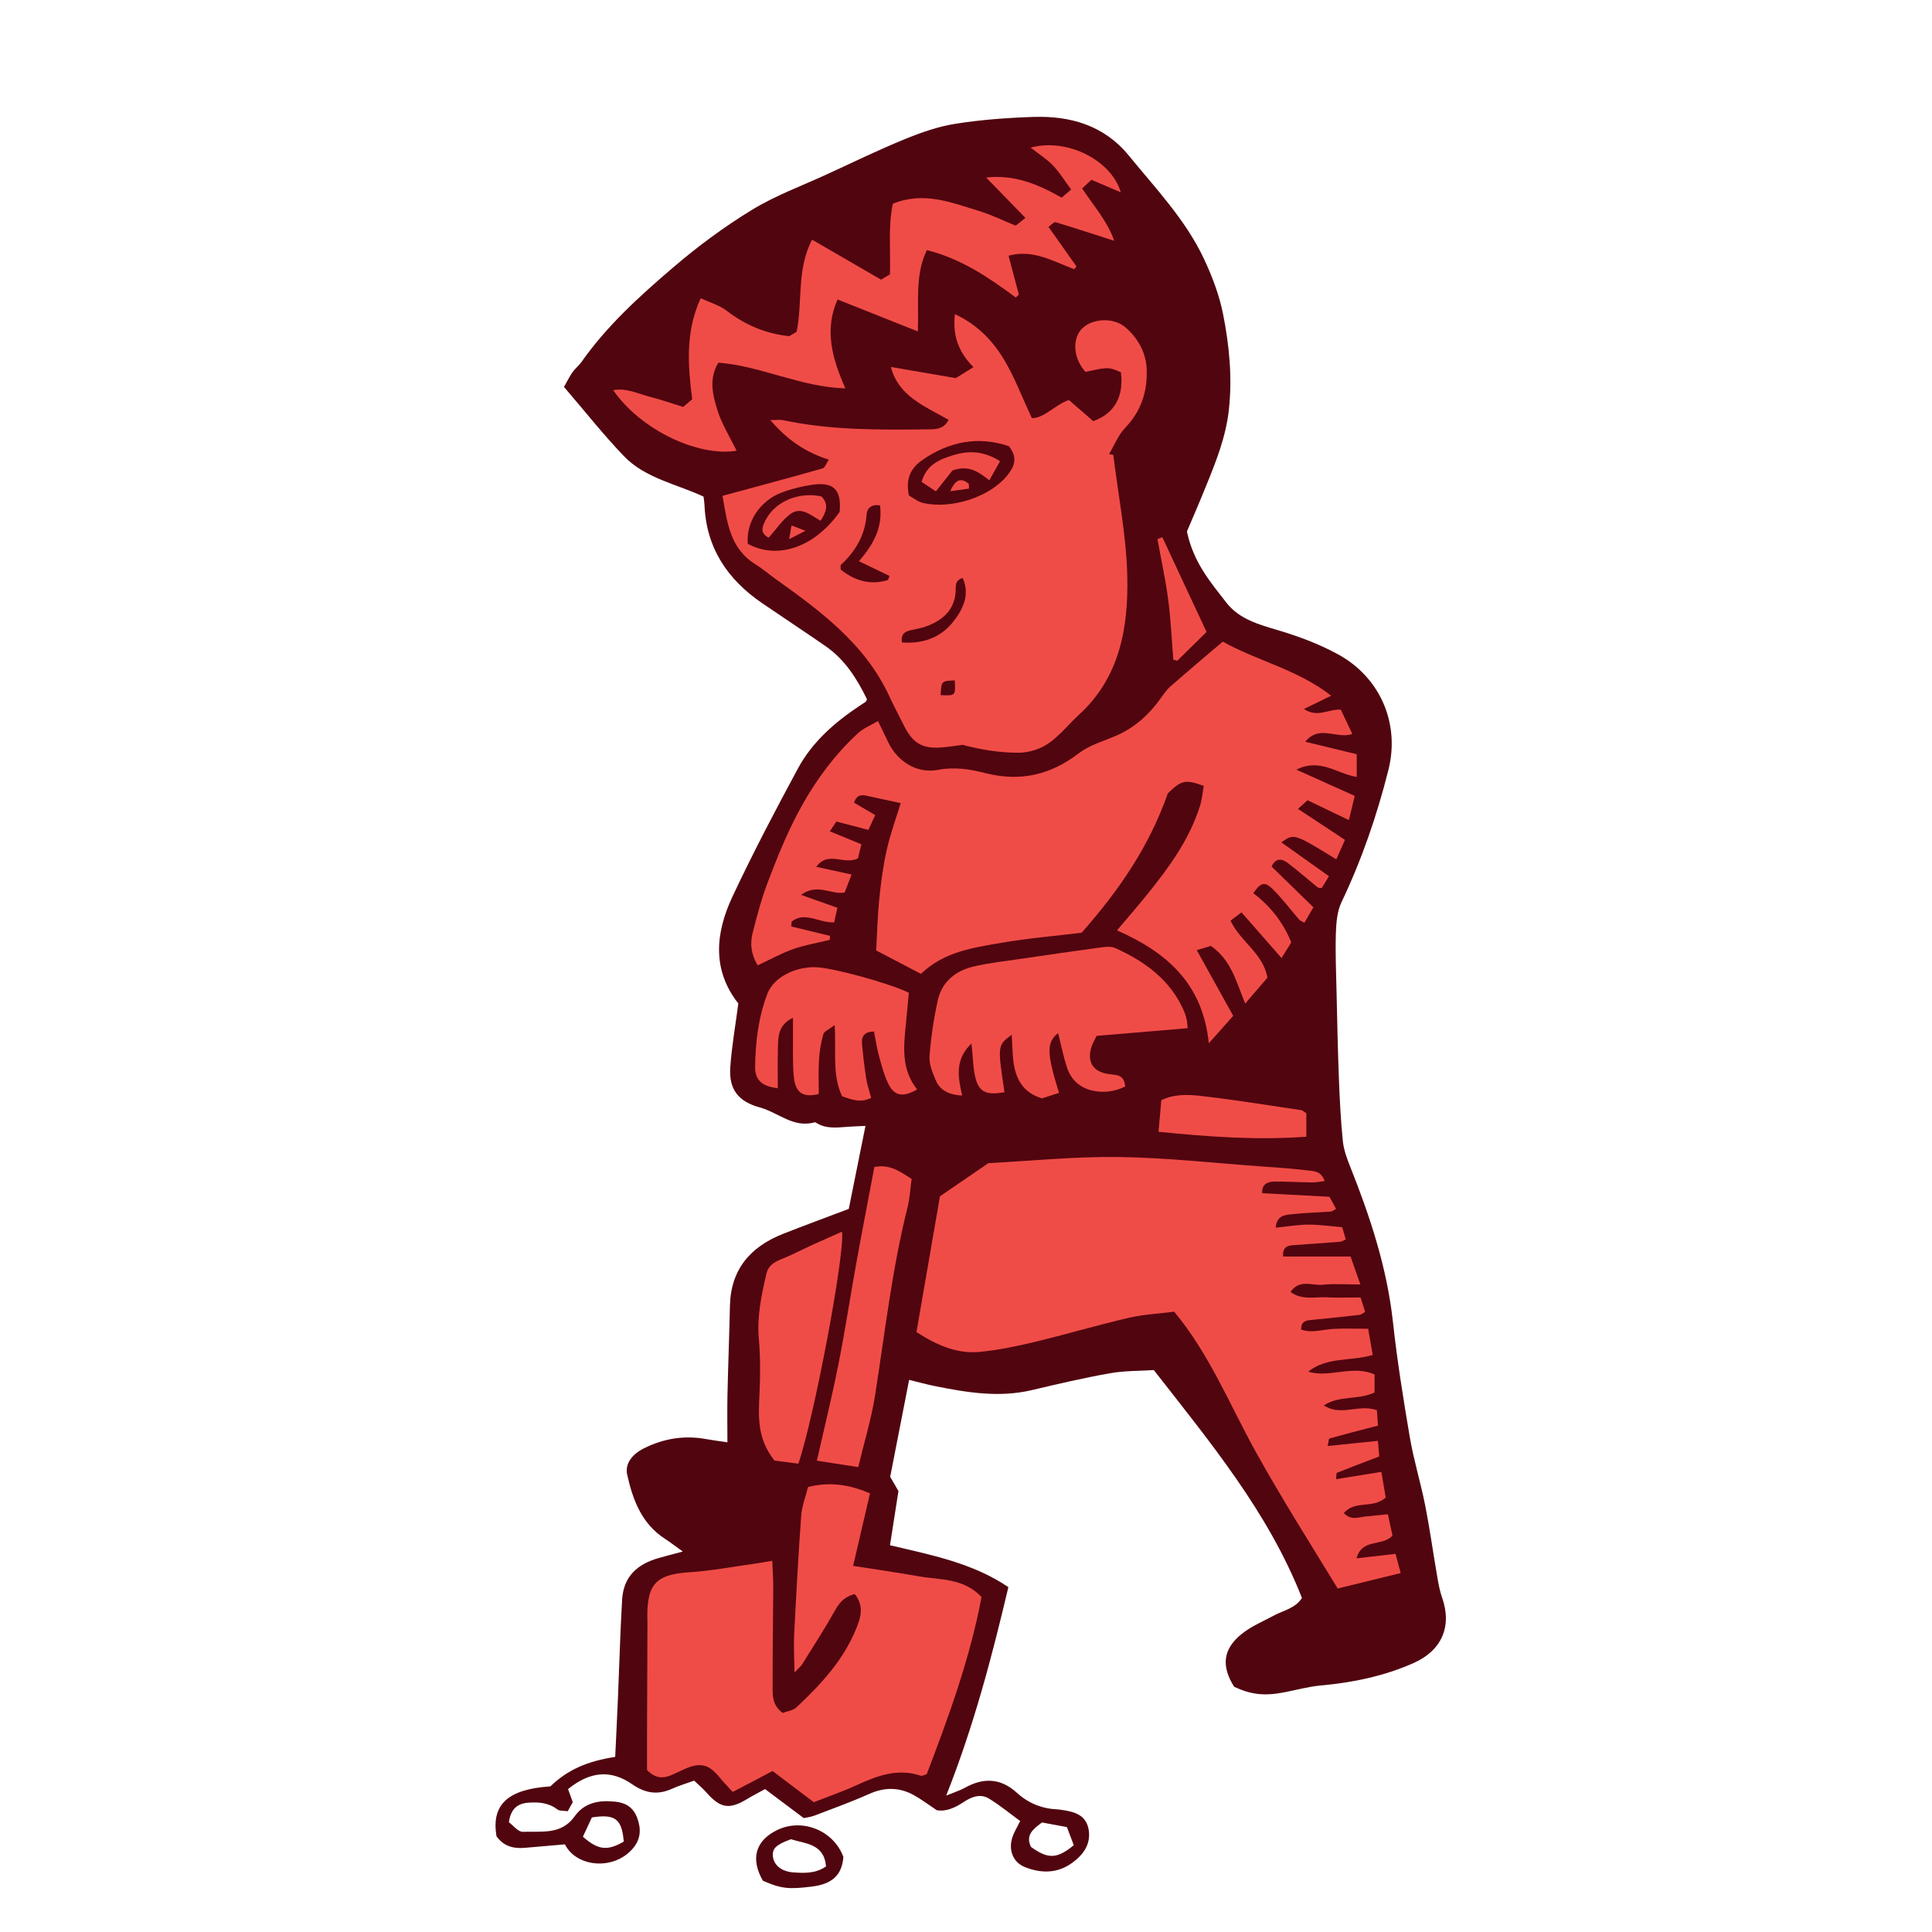 <svg version="1.1" id="svg" xmlns="http://www.w3.org/2000/svg" xmlns:xlink="http://www.w3.org/1999/xlink" x="0px" y="0px"
	 width="200px" height="200px" viewBox="0 0 200 200" enable-background="new 0 0 200 200" xml:space="preserve">
<path class="stroke" fill="#51050f"  fill-rule="evenodd" clip-rule="evenodd" d="M122.869,55.023c0.69,3.243,2.451,5.245,4.057,7.329
	c1.357,1.762,3.427,2.309,5.415,2.901c2.126,0.633,4.173,1.4,6.132,2.461c4.387,2.376,6.473,7.155,5.255,11.991
	c-1.188,4.719-2.757,9.283-4.853,13.682c-0.454,0.949-0.55,2.126-0.585,3.206c-0.065,2.021,0.022,4.049,0.069,6.073
	c0.069,3.007,0.128,6.015,0.245,9.021c0.082,2.145,0.191,4.292,0.405,6.427c0.092,0.898,0.416,1.793,0.756,2.642
	c2.069,5.196,3.814,10.464,4.43,16.078c0.44,4.017,1.078,8.016,1.758,12.001c0.402,2.353,1.117,4.651,1.581,6.996
	c0.485,2.465,0.829,4.958,1.257,7.435c0.124,0.715,0.256,1.442,0.496,2.124c1.051,2.976-0.042,5.472-2.941,6.762
	c-3.068,1.364-6.289,2.025-9.616,2.328c-1.273,0.115-2.524,0.465-3.787,0.71c-2.046,0.396-3.444,0.241-5.183-0.576
	c-1.352-2.134-1.17-3.905,0.784-5.471c0.983-0.789,2.197-1.296,3.323-1.9c1.006-0.54,2.223-0.747,2.909-1.821
	c-3.468-8.837-9.42-16.022-15.333-23.592c-1.398,0.092-2.999,0.057-4.546,0.33c-2.713,0.479-5.403,1.112-8.087,1.745
	c-3.387,0.798-6.702,0.25-10.02-0.415c-0.837-0.167-1.662-0.398-2.678-0.646c-0.658,3.376-1.3,6.657-1.96,10.036
	c0.242,0.418,0.513,0.884,0.854,1.475c-0.275,1.763-0.564,3.625-0.874,5.609c4.267,1.008,8.542,1.823,12.254,4.336
	c-1.718,7.267-3.571,14.342-6.433,21.577c0.854-0.35,1.405-0.514,1.896-0.789c1.931-1.083,3.722-1.044,5.416,0.498
	c1.173,1.069,2.572,1.65,4.171,1.716c0.123,0.005,0.244,0.027,0.366,0.043c1.33,0.179,2.632,0.484,2.897,2.062
	c0.251,1.498-0.556,2.598-1.706,3.433c-1.535,1.115-3.225,1.108-4.909,0.433c-1.216-0.487-1.716-1.766-1.28-3.086
	c0.17-0.516,0.469-0.989,0.803-1.676c-1.073-0.783-2.101-1.635-3.229-2.322c-0.877-0.534-1.789-0.192-2.597,0.342
	c-0.889,0.589-1.812,1.032-2.809,0.861c-0.858-0.57-1.59-1.132-2.39-1.57c-1.493-0.817-3.006-0.827-4.593-0.119
	c-1.846,0.824-3.752,1.516-5.643,2.236c-0.446,0.17-0.937,0.222-1.141,0.269c-1.417-1.063-2.627-1.97-4.005-3.003
	c-0.571,0.313-1.206,0.634-1.811,1.003c-1.886,1.149-2.808,1.003-4.282-0.674c-0.355-0.405-0.777-0.752-1.251-1.203
	c-0.801,0.291-1.559,0.511-2.271,0.834c-1.484,0.673-2.768,0.492-4.136-0.456c-2.238-1.55-4.381-1.331-6.646,0.495
	c0.146,0.399,0.304,0.835,0.49,1.354c-0.144,0.259-0.316,0.57-0.521,0.939c-0.401-0.062-0.833-0.005-1.08-0.192
	c-0.906-0.684-1.914-0.772-2.976-0.694c-1.112,0.082-1.839,0.601-2.035,2.027c0.429,0.309,0.956,1.013,1.453,0.992
	c1.886-0.077,3.966,0.348,5.346-1.594c1.045-1.473,2.597-1.71,4.271-1.52c1.066,0.122,1.816,0.614,2.21,1.667
	c0.422,1.126,0.376,2.171-0.396,3.108c-1.974,2.395-5.9,2.014-7.084-0.363c-1.386,0.12-2.785,0.241-4.183,0.361
	c-1.178,0.102-2.191-0.19-2.899-1.202c-0.555-3.278,1.169-4.871,5.575-5.162c1.771-1.688,3.71-2.584,6.712-3.054
	c0.095-2.019,0.198-4.078,0.285-6.138c0.098-2.325,0.177-4.652,0.271-6.979c0.043-1.038,0.105-2.075,0.158-3.112
	c0.123-2.448,1.586-3.732,3.797-4.358c0.69-0.195,1.386-0.373,2.488-0.669c-0.812-0.581-1.316-0.973-1.85-1.319
	c-2.409-1.562-3.327-4.017-3.907-6.637c-0.245-1.107,0.466-2.094,1.749-2.736c2.04-1.021,4.185-1.359,6.439-0.947
	c0.645,0.118,1.295,0.199,2.186,0.333c0-1.772-0.029-3.348,0.005-4.922c0.067-3.063,0.19-6.125,0.255-9.189
	c0.08-3.791,2.115-6.132,5.496-7.468c2.16-0.853,4.342-1.652,6.807-2.587c0.521-2.586,1.096-5.445,1.729-8.591
	c-0.707,0.035-1.281,0.054-1.854,0.095c-1.104,0.078-2.213,0.23-3.229-0.402c-0.05-0.032-0.122-0.079-0.168-0.066
	c-2.201,0.634-3.788-1.024-5.682-1.537c-2.233-0.605-3.221-1.873-3.062-4.161c0.152-2.192,0.541-4.368,0.833-6.599
	c-2.755-3.501-2.36-7.325-0.61-11.059c2.109-4.495,4.419-8.898,6.778-13.268c1.487-2.75,3.812-4.782,6.402-6.503
	c0.201-0.135,0.409-0.259,0.608-0.396c0.043-0.031,0.059-0.103,0.142-0.262c-1.021-2.105-2.274-4.111-4.3-5.512
	c-2.169-1.501-4.373-2.953-6.553-4.441c-3.602-2.459-5.807-5.744-5.973-10.218c-0.008-0.24-0.057-0.479-0.098-0.814
	c-2.791-1.312-6.033-1.883-8.259-4.21c-2.146-2.243-4.078-4.693-6.183-7.144c0.343-0.604,0.569-1.082,0.87-1.508
	c0.281-0.397,0.682-0.71,0.962-1.108c2.638-3.746,6.014-6.799,9.454-9.743c2.556-2.189,5.296-4.216,8.165-5.968
	c2.444-1.492,5.187-2.497,7.804-3.701c2.669-1.228,5.316-2.515,8.032-3.625c1.691-0.691,3.463-1.312,5.257-1.593
	c2.662-0.417,5.372-0.619,8.067-0.705c3.837-0.123,7.312,0.884,9.856,3.999c2.789,3.416,5.873,6.638,7.774,10.679
	c0.854,1.815,1.59,3.748,1.981,5.706c0.647,3.245,0.971,6.55,0.612,9.883c-0.307,2.851-1.355,5.467-2.427,8.081
	C124.132,52.089,123.426,53.711,122.869,55.023z M107.867,188.662c-0.89,0.666-1.734,1.28-1.147,2.526
	c1.768,1.274,2.683,1.269,4.439-0.174c-0.228-0.597-0.485-1.276-0.716-1.877C109.42,188.948,108.648,188.806,107.867,188.662z
	 M64.57,190.645c-0.188-2.353-0.899-2.884-3.299-2.505c-0.305,0.656-0.623,1.342-0.929,1.997
	C61.917,191.517,62.861,191.63,64.57,190.645z"/>
<path class="stroke" fill="#51050f"  fill-rule="evenodd" clip-rule="evenodd" d="M78.971,194.689c-1.309-2.289-0.752-4.155,1.476-5.241
	c2.608-1.27,5.847,0.043,6.86,2.78c-0.151,1.979-1.266,2.818-3.261,3.069C81.691,195.593,80.847,195.527,78.971,194.689z
	 M81.877,190.397c-1.551,0.569-1.944,0.954-1.866,1.765c0.087,0.909,0.886,1.581,2.114,1.668c1.155,0.083,2.324,0.125,3.384-0.621
	C85.312,190.836,83.365,190.875,81.877,190.397z"/>
<path fill-rule="evenodd" clip-rule="evenodd" fill="#f04c47" class="fill" d="M84.5,89.734c1.146,0.249,2.293,0.497,3.658,0.794
	c-0.285,0.742-0.512,1.325-0.724,1.872c-1.45,0.235-2.794-1.003-4.515,0.237c1.479,0.524,2.58,0.915,3.766,1.334
	c-0.124,0.565-0.225,1.021-0.331,1.51c-1.524,0.093-3.044-1.183-4.404-0.076c-0.013,0.167-0.026,0.334-0.039,0.501
	c1.338,0.326,2.677,0.651,4.015,0.977c-0.01,0.139-0.021,0.277-0.031,0.416c-1.263,0.309-2.559,0.52-3.779,0.95
	c-1.246,0.44-2.416,1.095-3.68,1.683c-0.689-1.131-0.797-2.238-0.533-3.307c0.455-1.841,0.957-3.684,1.634-5.451
	c0.922-2.4,1.885-4.807,3.09-7.072c1.616-3.036,3.631-5.833,6.174-8.187c0.555-0.514,1.309-0.812,2.083-1.277
	c0.408,0.842,0.733,1.493,1.042,2.152c0.954,2.033,2.989,3.33,5.194,2.903c1.715-0.331,3.311-0.059,4.893,0.341
	c3.598,0.91,6.733,0.197,9.677-2.065c1.132-0.869,2.632-1.262,3.969-1.861c1.841-0.827,3.279-2.125,4.448-3.755
	c0.32-0.446,0.633-0.922,1.041-1.28c1.745-1.533,3.524-3.027,5.432-4.656c3.514,1.99,7.683,2.847,11.222,5.603
	c-1.022,0.499-1.794,0.875-2.813,1.373c1.428,0.957,2.496-0.016,3.812,0.071c0.356,0.751,0.757,1.595,1.194,2.517
	c-1.631,0.562-3.394-1.008-4.877,0.803c1.94,0.47,3.628,0.877,5.33,1.29c0,0.914,0,1.563,0,2.349
	c-2.012-0.297-3.756-1.994-6.248-0.751c2.215,0.996,4.064,1.828,6.043,2.717c-0.23,0.953-0.41,1.693-0.607,2.506
	c-1.51-0.725-2.873-1.38-4.28-2.055c-0.384,0.347-0.676,0.612-0.988,0.896c1.657,1.092,3.217,2.122,4.862,3.207
	c-0.366,0.824-0.627,1.41-0.895,2.014c-4.383-2.693-4.383-2.693-5.686-1.755c1.647,1.171,3.244,2.308,4.925,3.503
	c-0.35,0.577-0.558,0.919-0.746,1.231c-0.206-0.031-0.347-0.011-0.421-0.071c-1.037-0.843-2.042-1.731-3.107-2.537
	c-0.591-0.447-1.235-0.547-1.668,0.374c1.434,1.396,2.857,2.782,4.333,4.221c-0.381,0.65-0.646,1.101-0.94,1.604
	c-0.261-0.159-0.437-0.217-0.541-0.337c-0.924-1.063-1.766-2.208-2.771-3.188c-0.806-0.785-1.222-0.625-1.974,0.46
	c1.729,1.306,3.055,2.944,3.933,5.092c-0.325,0.525-0.671,1.081-1.007,1.623c-1.393-1.59-2.709-3.095-4.143-4.731
	c-0.451,0.341-0.795,0.6-1.139,0.858c1.031,2.2,3.356,3.346,3.824,5.899c-0.686,0.796-1.428,1.66-2.306,2.681
	c-0.935-2.249-1.411-4.466-3.552-5.968c-0.366,0.111-0.902,0.273-1.461,0.443c1.299,2.338,2.502,4.505,3.773,6.798
	c-0.811,0.914-1.517,1.708-2.525,2.841c-0.631-6.217-4.386-9.427-9.504-11.688c1.111-1.319,2.18-2.542,3.195-3.804
	c2.241-2.778,4.328-5.657,5.406-9.121c0.207-0.666,0.263-1.379,0.381-2.032c-1.918-0.697-2.319-0.586-3.72,0.774
	c-1.931,5.48-5.011,10.001-8.927,14.43c-2.57,0.313-5.442,0.553-8.272,1.037c-2.948,0.505-5.975,0.926-8.358,3.217
	c-1.514-0.79-3.014-1.573-4.637-2.42c0.102-1.794,0.143-3.569,0.321-5.329c0.175-1.706,0.396-3.419,0.774-5.089
	c0.379-1.677,0.977-3.304,1.444-4.837c-1.308-0.282-2.35-0.509-3.391-0.732c-0.548-0.117-1.104-0.254-1.446,0.681
	c0.675,0.397,1.378,0.811,2.198,1.293c-0.237,0.515-0.454,0.982-0.708,1.534c-1.152-0.303-2.197-0.579-3.306-0.87
	c-0.236,0.353-0.42,0.627-0.683,1.017c1.127,0.462,2.127,0.872,3.27,1.34c-0.138,0.558-0.262,1.057-0.361,1.458
	C87.363,89.586,85.747,88.029,84.5,89.734z"/>
<path fill-rule="evenodd" clip-rule="evenodd" fill="#f04c47" class="fill" d="M74.792,51.33c3.645-0.989,7.009-1.885,10.354-2.838
	c0.26-0.074,0.405-0.547,0.655-0.907c-2.364-0.754-4.265-2.002-6.058-4.098c0.679,0,1.008-0.057,1.312,0.008
	c4.959,1.055,9.985,1.009,15.013,0.952c0.765-0.009,1.62,0.019,2.129-0.985c-1.202-0.692-2.446-1.28-3.541-2.074
	c-1.135-0.821-2.049-1.893-2.43-3.399c2.294,0.394,4.508,0.775,6.718,1.154c0.616-0.383,1.16-0.722,1.828-1.137
	c-1.507-1.519-2.176-3.204-1.923-5.485c2.279,1.055,3.857,2.687,5.024,4.601c1.132,1.856,1.901,3.934,2.95,6.172
	c1.337-0.027,2.367-1.384,3.83-1.883c0.83,0.72,1.689,1.466,2.52,2.186c2.195-0.776,3.187-2.566,2.864-5.06
	c-1.298-0.555-1.298-0.555-3.665-0.04c-1.064-1.162-1.365-2.83-0.719-4.008c0.81-1.477,3.469-1.825,4.891-0.571
	c1.29,1.139,2.105,2.614,2.163,4.339c0.077,2.276-0.576,4.315-2.228,6.032c-0.721,0.749-1.123,1.804-1.67,2.721
	c0.146,0.026,0.292,0.052,0.438,0.078c0.511,4.19,1.354,8.372,1.449,12.57c0.117,5.281-0.754,10.438-4.983,14.316
	c-1.082,0.992-2.011,2.188-3.205,3.003c-0.854,0.583-2.032,0.944-3.067,0.948c-1.935,0.006-3.871-0.317-5.787-0.815
	c-0.73,0.09-1.458,0.207-2.192,0.265c-1.949,0.154-2.965-0.431-3.842-2.175c-0.523-1.042-1.07-2.072-1.561-3.129
	c-2.512-5.417-7.11-8.804-11.77-12.134c-0.698-0.5-1.355-1.065-2.082-1.517C75.512,56.75,75.275,53.974,74.792,51.33z M94.091,51.29
	c0.407,0.224,0.896,0.642,1.452,0.773c2.915,0.687,7.104-0.601,8.919-3.089c0.664-0.911,0.793-1.752-0.017-2.78
	c-3.161-1.079-6.167-0.501-8.938,1.408C94.405,48.362,93.693,49.433,94.091,51.29z M77.413,56.298
	c3.132,1.683,6.944,0.325,9.508-3.31c0.201-2.268-0.599-3.118-2.795-2.81c-1.084,0.151-2.176,0.42-3.198,0.807
	C78.654,51.844,77.216,54.049,77.413,56.298z M91.928,60.04c0.052-0.139,0.104-0.279,0.154-0.419
	c-1.022-0.494-2.045-0.987-3.166-1.527c1.541-1.764,2.475-3.534,2.182-5.778c-0.869-0.135-1.337,0.269-1.384,0.938
	c-0.153,2.139-1.149,3.809-2.672,5.232c-0.059,0.055-0.007,0.226-0.007,0.479C88.483,60.123,90.098,60.611,91.928,60.04z
	 M93.369,66.507c2.139,0.164,4.012-0.491,5.316-2.156c0.979-1.249,1.755-2.743,0.979-4.517c-0.856,0.245-0.707,0.879-0.734,1.374
	c-0.104,1.826-1.199,2.868-2.754,3.525c-0.557,0.235-1.165,0.355-1.761,0.477C93.763,65.345,93.232,65.544,93.369,66.507z
	 M97.373,71.959c1.552,0.067,1.552,0.067,1.462-1.524C97.454,70.489,97.454,70.489,97.373,71.959z"/>
<path fill-rule="evenodd" clip-rule="evenodd" fill="#f04c47" class="fill" d="M97.304,123.841c1.885-1.291,3.335-2.283,5.011-3.432
	c4.32-0.224,8.917-0.696,13.508-0.635c4.955,0.066,9.904,0.628,14.855,0.982c1.529,0.109,3.062,0.206,4.582,0.395
	c0.664,0.083,1.506,0.016,1.867,1.111c-0.479,0.057-0.859,0.146-1.238,0.142c-1.289-0.016-2.578-0.087-3.867-0.092
	c-0.812-0.002-1.429,0.278-1.356,1.208c2.364,0.125,4.665,0.247,6.964,0.37c0.271,0.502,0.461,0.853,0.68,1.254
	c-0.253,0.131-0.396,0.265-0.547,0.276c-1.404,0.103-2.812,0.136-4.209,0.295c-0.627,0.071-1.393,0.165-1.494,1.376
	c1.158-0.117,2.26-0.311,3.362-0.318c1.155-0.007,2.312,0.165,3.522,0.264c0.137,0.465,0.251,0.854,0.372,1.265
	c-0.239,0.106-0.396,0.228-0.559,0.241c-1.59,0.126-3.181,0.239-4.772,0.347c-0.653,0.045-1.24,0.147-1.155,1.185
	c2.275,0,4.555,0,6.982,0c0.313,0.898,0.605,1.73,1.013,2.894c-1.496,0-2.703-0.096-3.889,0.028c-1.08,0.113-2.418-0.626-3.341,0.75
	c1.241,0.884,2.505,0.486,3.692,0.549c1.156,0.062,2.321,0.014,3.561,0.014c0.192,0.61,0.328,1.042,0.47,1.494
	c-0.26,0.147-0.403,0.291-0.562,0.309c-1.646,0.188-3.292,0.367-4.941,0.522c-0.58,0.055-1.125,0.095-1.122,0.998
	c1.118,0.404,2.239-0.012,3.363-0.068c1.142-0.057,2.286-0.012,3.576-0.012c0.169,0.969,0.312,1.791,0.473,2.713
	c-2.269,0.673-4.757,0.175-6.681,1.729c2.277,0.677,4.571-0.738,6.87,0.292c0,0.611,0,1.208,0,1.861
	c-1.648,0.795-3.66,0.282-5.253,1.337c1.751,1.176,3.601-0.172,5.494,0.5c0.037,0.504,0.079,1.08,0.116,1.592
	c-1.778,0.464-3.408,0.883-5.028,1.334c-0.078,0.022-0.08,0.319-0.181,0.777c1.759-0.18,3.397-0.347,5.199-0.531
	c0.06,0.695,0.104,1.202,0.139,1.615c-1.572,0.6-2.985,1.132-4.385,1.695c-0.075,0.03-0.044,0.332-0.077,0.656
	c1.542-0.248,3.018-0.486,4.681-0.753c0.177,1.044,0.323,1.908,0.449,2.651c-1.29,1.206-3.2,0.234-4.336,1.619
	c0.759,0.768,1.489,0.434,2.19,0.355c0.725-0.081,1.45-0.149,2.367-0.242c0.183,0.834,0.344,1.574,0.482,2.211
	c-1.062,1.17-3.161,0.248-3.722,2.358c1.429-0.167,2.672-0.312,4.038-0.471c0.205,0.77,0.366,1.38,0.529,1.994
	c-2.275,0.558-4.336,1.062-6.518,1.597c-2.914-4.781-5.858-9.412-8.525-14.229c-2.663-4.807-4.72-9.989-8.402-14.428
	c-1.58,0.204-3.18,0.28-4.715,0.638c-3.283,0.766-6.521,1.725-9.803,2.513c-1.845,0.443-3.723,0.826-5.607,1.01
	c-2.346,0.229-4.425-0.682-6.554-2.05C95.702,133.103,96.535,128.288,97.304,123.841z"/>
<path fill-rule="evenodd" clip-rule="evenodd" fill="#f04c47" class="fill" d="M88.481,165.013c-1.028,0.27-1.556,0.837-2.009,1.644
	c-1.08,1.921-2.281,3.774-3.445,5.649c-0.119,0.192-0.312,0.338-0.781,0.83c-0.019-1.542-0.096-2.727-0.036-3.906
	c0.209-4.105,0.43-8.211,0.729-12.311c0.075-1.007,0.465-1.99,0.711-2.987c2.303-0.567,4.285-0.246,6.412,0.662
	c-0.584,2.506-1.146,4.926-1.747,7.506c2.391,0.375,4.609,0.686,6.812,1.081c2.173,0.391,4.572,0.137,6.482,2.139
	c-1.193,6.361-3.416,12.429-5.674,18.342c-0.354,0.11-0.488,0.204-0.58,0.173c-2.415-0.826-4.566-0.01-6.725,0.984
	c-1.387,0.639-2.838,1.135-4.387,1.745c-1.398-1.058-2.752-2.082-4.266-3.228c-1.334,0.7-2.661,1.396-4.127,2.166
	c-0.514-0.567-0.975-1.034-1.387-1.54c-1.072-1.318-1.969-1.546-3.546-0.853c-0.505,0.222-0.995,0.482-1.509,0.684
	c-0.793,0.31-1.562,0.334-2.428-0.564c0-1.169-0.005-2.564,0-3.96c0.014-3.804,0.029-7.607,0.044-11.411
	c0-0.185-0.015-0.369-0.015-0.553c-0.005-3.39,0.986-4.321,4.35-4.544c2.319-0.153,4.618-0.594,6.926-0.913
	c0.477-0.066,0.952-0.158,1.658-0.276c0.039,1.005,0.109,1.893,0.104,2.78c-0.015,3.434-0.072,6.867-0.068,10.301
	c0.002,0.9-0.031,1.872,1.043,2.668c0.412-0.162,1.07-0.239,1.457-0.603c2.462-2.324,4.773-4.791,6.097-7.979
	C89.067,167.558,89.523,166.305,88.481,165.013z"/>
<path fill-rule="evenodd" clip-rule="evenodd" fill="#f04c47" class="fill" d="M76.25,46.662c-3.906,0.639-9.877-2.083-12.775-6.278
	c1.402-0.238,2.555,0.371,3.736,0.673c1.182,0.304,2.34,0.709,3.511,1.071c0.331-0.284,0.604-0.52,0.933-0.8
	c-0.432-3.449-0.74-6.915,0.882-10.457c0.969,0.453,1.931,0.722,2.667,1.284c1.9,1.454,3.984,2.38,6.492,2.644
	c0.189-0.11,0.5-0.291,0.773-0.449c0.639-3.147-0.026-6.442,1.6-9.538c2.449,1.42,4.764,2.761,7.139,4.138
	c0.32-0.19,0.617-0.367,0.922-0.548c0.072-2.489-0.199-4.943,0.296-7.311c3.222-1.309,6.065-0.118,8.915,0.747
	c1.283,0.39,2.502,0.995,3.803,1.523c0.279-0.223,0.559-0.447,1.006-0.805c-1.343-1.38-2.629-2.703-4.067-4.182
	c3.007-0.323,5.435,0.738,7.815,2.087c0.322-0.273,0.59-0.5,0.988-0.838c-0.651-0.879-1.189-1.769-1.891-2.501
	c-0.654-0.682-1.483-1.196-2.307-1.839c3.743-1.03,8.361,1.282,9.339,4.628c-1.022-0.437-1.999-0.854-3.042-1.3
	c-0.347,0.324-0.636,0.594-0.965,0.903c1.221,1.817,2.635,3.42,3.324,5.414c-2.084-0.669-4.081-1.322-6.09-1.931
	c-0.137-0.041-0.372,0.248-0.714,0.492c0.992,1.401,1.944,2.747,2.896,4.092c-0.076,0.099-0.152,0.197-0.229,0.295
	c-2.166-0.821-4.271-2.1-6.804-1.403c0.42,1.579,0.742,2.8,1.068,4.021c-0.106,0.102-0.212,0.202-0.318,0.304
	c-2.781-2.058-5.62-4.003-9.203-4.909c-1.254,2.577-0.82,5.408-0.935,8.421c-2.886-1.149-5.527-2.2-8.313-3.309
	c-1.389,3.134-0.572,6.071,0.81,9.208c-4.688-0.155-8.71-2.319-13.147-2.667c-0.997,1.632-0.594,3.305-0.122,4.843
	C74.696,43.869,75.558,45.228,76.25,46.662z"/>
<path fill-rule="evenodd" clip-rule="evenodd" fill="#f04c47" class="fill" d="M100.568,108.015c-1.769,1.717-1.389,3.5-0.965,5.398
	c-1.35-0.079-2.295-0.517-2.754-1.627c-0.322-0.778-0.688-1.652-0.625-2.453c0.15-1.943,0.436-3.891,0.859-5.793
	c0.427-1.909,1.836-3.045,3.677-3.481c1.661-0.394,3.376-0.568,5.071-0.82c2.667-0.395,5.337-0.787,8.01-1.146
	c0.529-0.071,1.154-0.157,1.606,0.048c3.087,1.393,5.731,3.303,7.129,6.546c0.12,0.279,0.202,0.579,0.271,0.876
	c0.054,0.229,0.057,0.469,0.102,0.875c-3.08,0.26-6.1,0.513-9.425,0.793c-0.116,0.256-0.447,0.774-0.592,1.34
	c-0.368,1.44,0.274,2.366,1.772,2.605c0.764,0.123,1.664-0.028,1.777,1.298c-1.104,0.54-2.284,0.695-3.484,0.401
	c-1.276-0.313-2.166-1.171-2.562-2.419c-0.364-1.143-0.6-2.327-0.898-3.516c-1.212,0.998-1.197,1.99,0.089,6.194
	c-0.608,0.196-1.223,0.393-1.766,0.568c-1.911-0.586-2.831-1.949-3.007-4.364c-0.051-0.695-0.075-1.394-0.119-2.22
	c-1.48,1.093-1.48,1.093-0.749,5.948c-1.746,0.3-2.533,0.062-2.944-1.265C100.715,110.747,100.746,109.58,100.568,108.015z"/>
<path fill-rule="evenodd" clip-rule="evenodd" fill="#f04c47" class="fill" d="M94.086,102.772c-0.098,1.024-0.187,1.995-0.283,2.967
	c-0.248,2.452-0.568,4.915,1.138,7.039c-1.412,0.824-2.329,0.705-2.948-0.515c-0.463-0.917-0.723-1.945-0.999-2.945
	c-0.228-0.817-0.343-1.666-0.516-2.535c-0.935,0.001-1.317,0.456-1.243,1.262c0.109,1.216,0.251,2.432,0.44,3.639
	c0.102,0.649,0.329,1.28,0.512,1.964c-1.084,0.541-1.985,0.208-3.013-0.164c-1.045-2.203-0.598-4.627-0.768-7.37
	c-0.562,0.437-1.084,0.633-1.178,0.954c-0.252,0.871-0.393,1.79-0.449,2.698c-0.072,1.153-0.018,2.313-0.018,3.48
	c-1.563,0.402-2.41-0.072-2.578-1.719c-0.154-1.517-0.074-3.059-0.093-4.591c-0.006-0.473-0.002-0.946-0.002-1.572
	c-1.646,0.757-1.531,2.149-1.562,3.452c-0.03,1.276-0.007,2.554-0.007,3.84c-1.624-0.207-2.366-0.814-2.348-2.246
	c0.036-2.579,0.347-5.147,1.284-7.573c0.645-1.662,2.88-2.796,5.055-2.71C86.233,100.194,92.049,101.771,94.086,102.772z"/>
<path fill-rule="evenodd" clip-rule="evenodd" fill="#f04c47" class="fill" d="M82.646,151.519c-0.94-0.121-1.858-0.239-2.466-0.317
	c-1.832-2.291-1.668-4.604-1.557-6.945c0.089-1.89,0.095-3.798-0.07-5.68c-0.201-2.316,0.277-4.517,0.784-6.728
	c0.179-0.781,0.758-1.183,1.498-1.478c1.128-0.449,2.206-1.018,3.312-1.523c0.979-0.447,1.967-0.875,3.021-1.345
	C87.476,129.859,84.244,146.902,82.646,151.519z"/>
<path fill-rule="evenodd" clip-rule="evenodd" fill="#f04c47" class="fill" d="M88.846,151.875c-1.507-0.234-2.761-0.429-4.282-0.664
	c0.763-3.38,1.573-6.677,2.235-10.004c0.682-3.422,1.199-6.875,1.82-10.309c0.609-3.364,1.261-6.723,1.894-10.09
	c1.544-0.312,2.595,0.418,3.858,1.235c-0.133,0.952-0.182,1.982-0.428,2.963c-1.598,6.377-2.329,12.898-3.344,19.375
	C90.215,146.845,89.473,149.252,88.846,151.875z"/>
<path fill-rule="evenodd" clip-rule="evenodd" fill="#f04c47" class="fill" d="M135.23,115.246c0,0.74,0,1.508,0,2.427
	c-5.102,0.372-10.077,0.014-15.302-0.51c0.102-1.131,0.191-2.14,0.294-3.271c1.32-0.647,2.758-0.595,4.109-0.44
	c3.464,0.397,6.909,0.959,10.359,1.469C134.855,114.943,134.999,115.102,135.23,115.246z"/>
<path fill-rule="evenodd" clip-rule="evenodd" fill="#f04c47" class="fill" d="M120.326,55.615c1.477,3.165,2.955,6.331,4.576,9.805
	c-0.903,0.889-1.967,1.935-3.03,2.979c-0.136-0.033-0.272-0.067-0.409-0.101c-0.169-2.076-0.26-4.161-0.532-6.224
	c-0.277-2.102-0.734-4.18-1.113-6.268C119.987,55.743,120.156,55.678,120.326,55.615z"/>
<path fill-rule="evenodd" clip-rule="evenodd" fill="#f04c47" class="fill" d="M98.602,48.7c-0.372,0.471-0.968,1.222-1.718,2.168
	c-0.468-0.311-0.969-0.644-1.479-0.983c0.501-1.781,1.843-2.308,3.166-2.73c1.608-0.515,3.227-0.524,4.954,0.591
	c-0.389,0.691-0.716,1.275-1.109,1.977C101.295,48.857,100.31,48.104,98.602,48.7z"/>
<path fill-rule="evenodd" clip-rule="evenodd" fill="#f04c47" class="fill" d="M100.312,50.578c-0.574,0.081-1.148,0.162-1.941,0.273
	c0.561-1.318,1.164-1.377,1.917-0.776C100.297,50.242,100.305,50.41,100.312,50.578z"/>
<path fill-rule="evenodd" clip-rule="evenodd" fill="#f04c47" class="fill" d="M79.578,55.658c-0.988-0.477-0.645-1.244-0.258-1.938
	c1.036-1.863,3.409-2.82,5.704-2.333c0.826,0.815,0.5,1.619-0.074,2.52c-1.013-0.547-2.018-1.54-3.161-0.673
	C80.955,53.865,80.347,54.793,79.578,55.658z"/>
<path fill-rule="evenodd" clip-rule="evenodd" fill="#f04c47" class="fill" d="M81.691,55.813c0.128-0.737,0.176-1.005,0.246-1.418
	c0.436,0.165,0.777,0.296,1.447,0.551C82.749,55.272,82.396,55.453,81.691,55.813z"/>
</svg>

